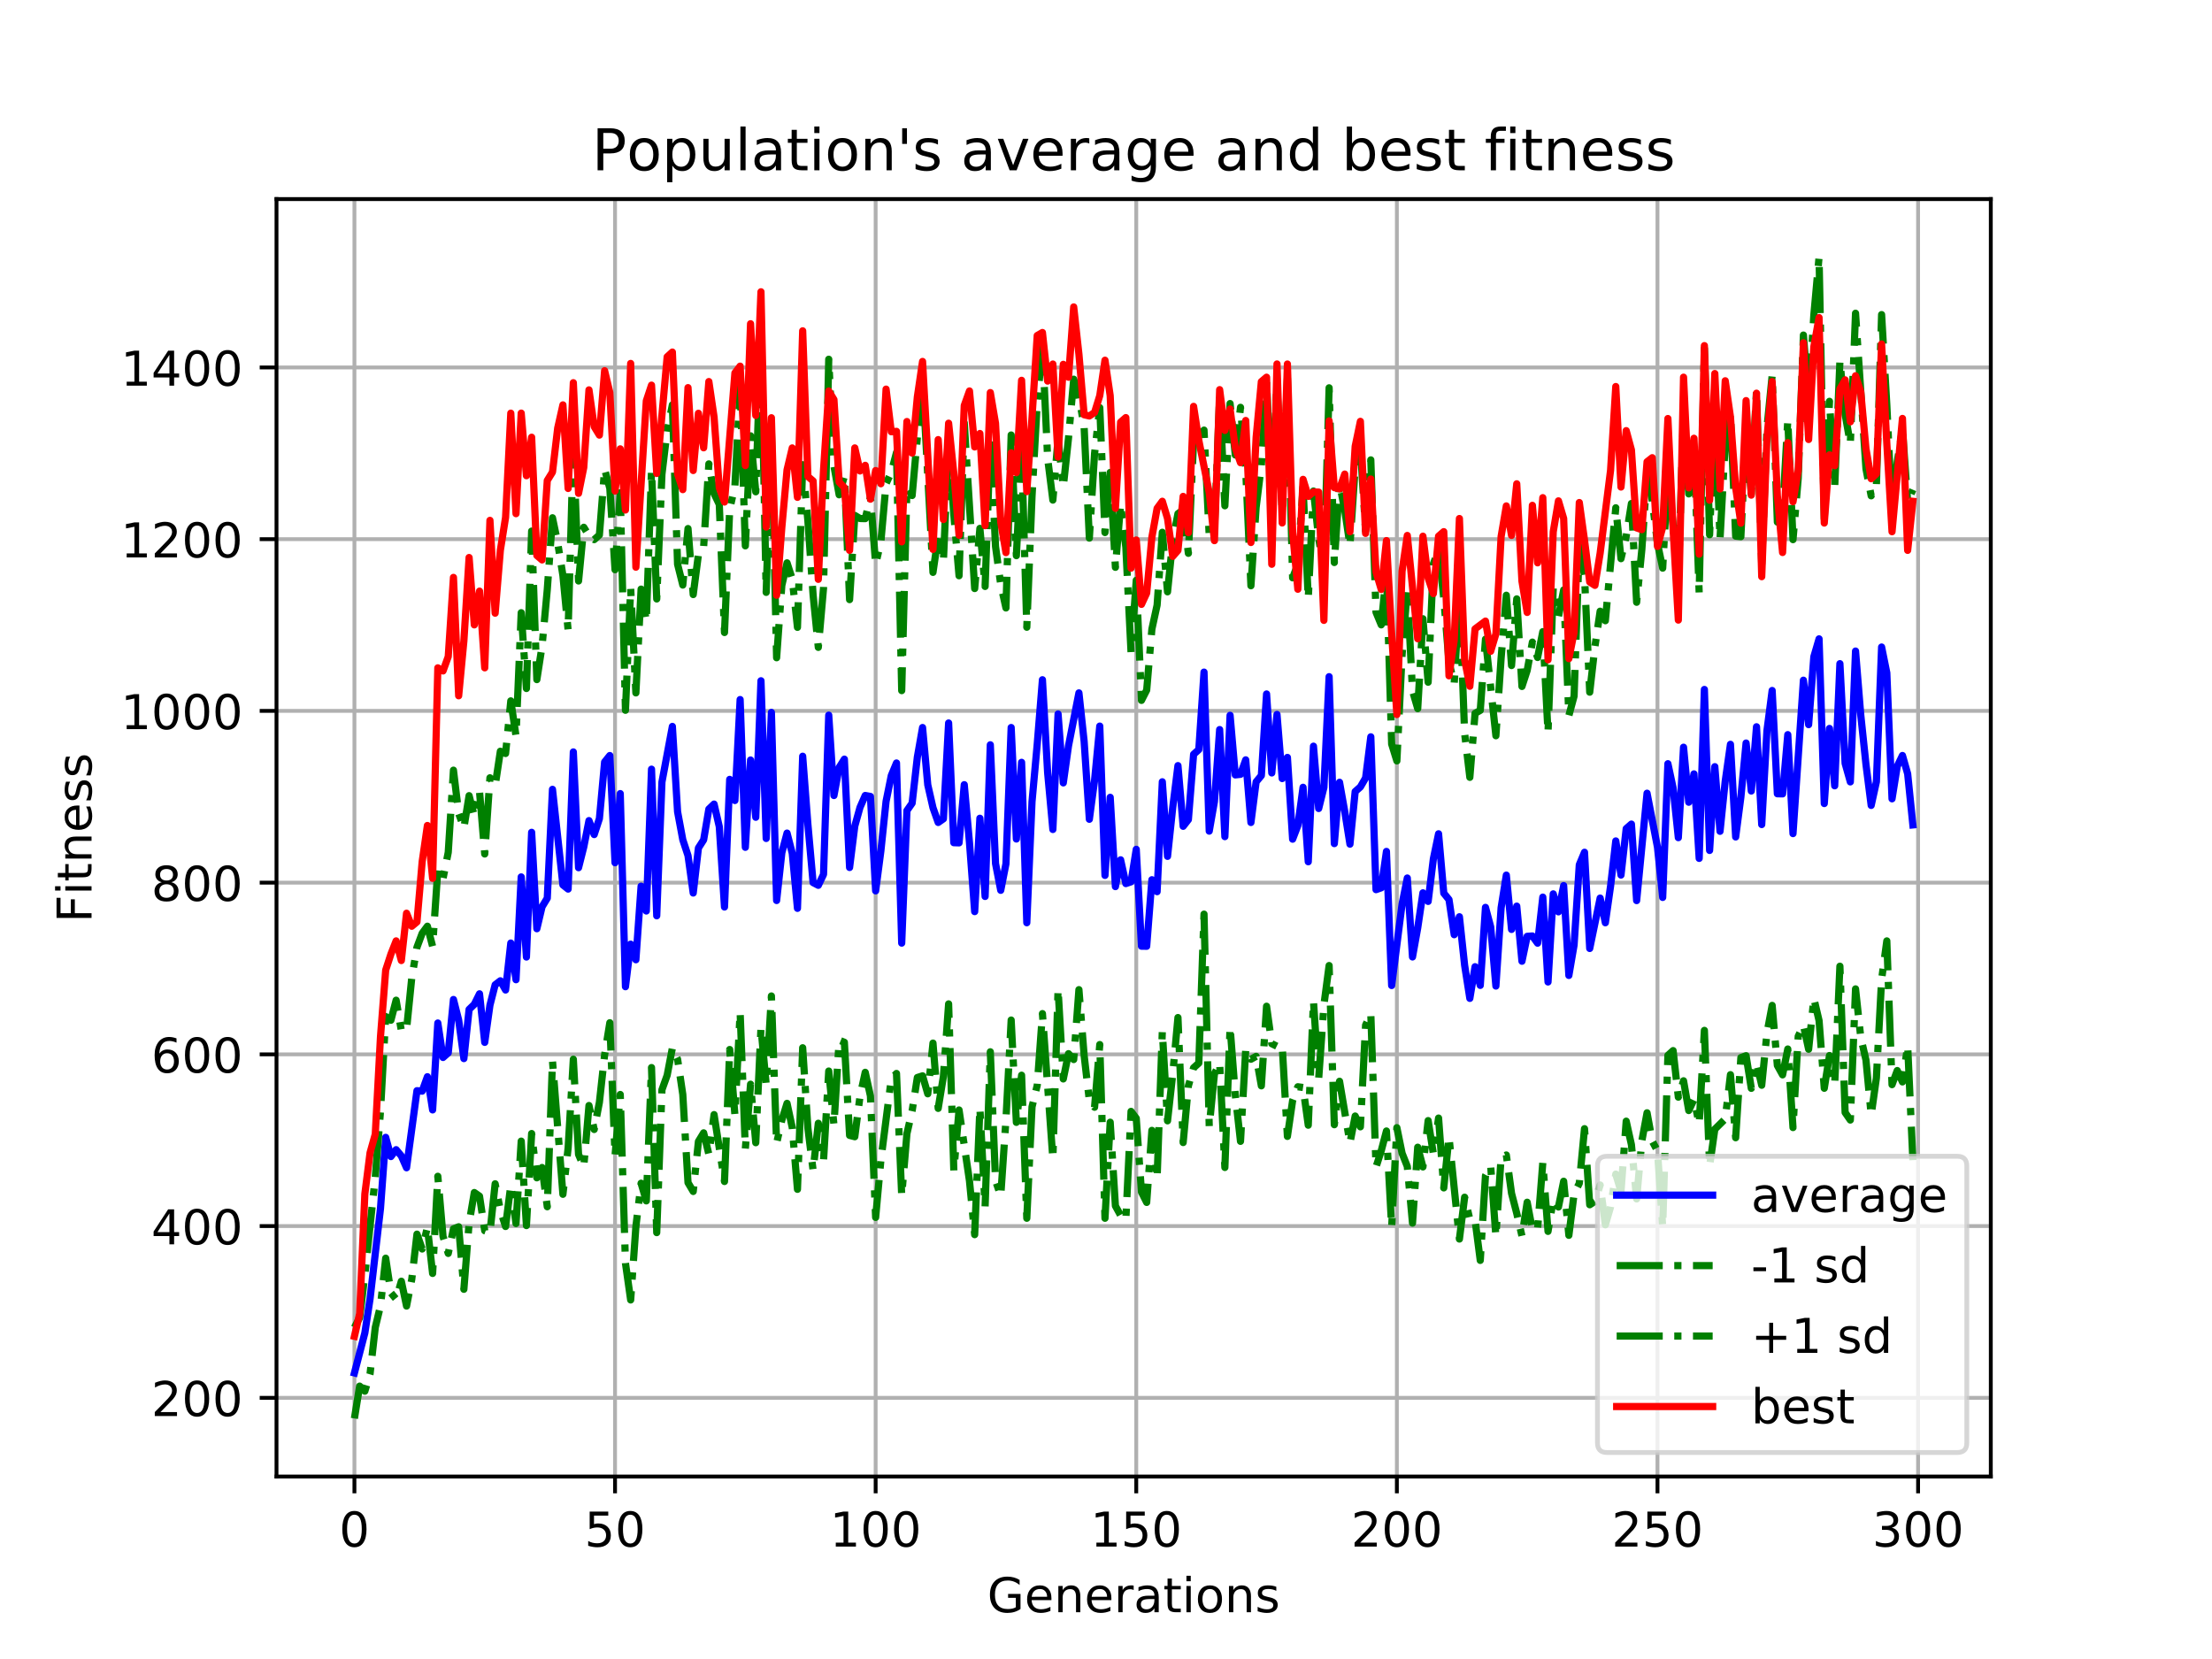 <?xml version="1.0" encoding="utf-8" standalone="no"?>
<!DOCTYPE svg PUBLIC "-//W3C//DTD SVG 1.1//EN"
  "http://www.w3.org/Graphics/SVG/1.1/DTD/svg11.dtd">
<!-- Created with matplotlib (https://matplotlib.org/) -->
<svg height="345.6pt" version="1.1" viewBox="0 0 460.8 345.6" width="460.8pt" xmlns="http://www.w3.org/2000/svg" xmlns:xlink="http://www.w3.org/1999/xlink">
 <defs>
  <style type="text/css">
*{stroke-linecap:butt;stroke-linejoin:round;}
  </style>
 </defs>
 <g id="figure_1">
  <g id="patch_1">
   <path d="M 0 345.6 
L 460.8 345.6 
L 460.8 0 
L 0 0 
z
" style="fill:#ffffff;"/>
  </g>
  <g id="axes_1">
   <g id="patch_2">
    <path d="M 57.6 307.584 
L 414.72 307.584 
L 414.72 41.472 
L 57.6 41.472 
z
" style="fill:#ffffff;"/>
   </g>
   <g id="matplotlib.axis_1">
    <g id="xtick_1">
     <g id="line2d_1">
      <path clip-path="url(#p19f4a4f594)" d="M 73.833 307.584 
L 73.833 41.472 
" style="fill:none;stroke:#b0b0b0;stroke-linecap:square;stroke-width:0.8;"/>
     </g>
     <g id="line2d_2">
      <defs>
       <path d="M 0 0 
L 0 3.5 
" id="m0888b2985a" style="stroke:#000000;stroke-width:0.8;"/>
      </defs>
      <g>
       <use style="stroke:#000000;stroke-width:0.8;" x="73.833" xlink:href="#m0888b2985a" y="307.584"/>
      </g>
     </g>
     <g id="text_1">
      <!-- 0 -->
      <defs>
       <path d="M 31.781 66.406 
Q 24.172 66.406 20.328 58.906 
Q 16.5 51.422 16.5 36.375 
Q 16.5 21.391 20.328 13.891 
Q 24.172 6.391 31.781 6.391 
Q 39.453 6.391 43.281 13.891 
Q 47.125 21.391 47.125 36.375 
Q 47.125 51.422 43.281 58.906 
Q 39.453 66.406 31.781 66.406 
z
M 31.781 74.219 
Q 44.047 74.219 50.516 64.516 
Q 56.984 54.828 56.984 36.375 
Q 56.984 17.969 50.516 8.266 
Q 44.047 -1.422 31.781 -1.422 
Q 19.531 -1.422 13.062 8.266 
Q 6.594 17.969 6.594 36.375 
Q 6.594 54.828 13.062 64.516 
Q 19.531 74.219 31.781 74.219 
z
" id="DejaVuSans-48"/>
      </defs>
      <g transform="translate(70.651 322.182)scale(0.1 -0.1)">
       <use xlink:href="#DejaVuSans-48"/>
      </g>
     </g>
    </g>
    <g id="xtick_2">
     <g id="line2d_3">
      <path clip-path="url(#p19f4a4f594)" d="M 128.123 307.584 
L 128.123 41.472 
" style="fill:none;stroke:#b0b0b0;stroke-linecap:square;stroke-width:0.8;"/>
     </g>
     <g id="line2d_4">
      <g>
       <use style="stroke:#000000;stroke-width:0.8;" x="128.123" xlink:href="#m0888b2985a" y="307.584"/>
      </g>
     </g>
     <g id="text_2">
      <!-- 50 -->
      <defs>
       <path d="M 10.797 72.906 
L 49.516 72.906 
L 49.516 64.594 
L 19.828 64.594 
L 19.828 46.734 
Q 21.969 47.469 24.109 47.828 
Q 26.266 48.188 28.422 48.188 
Q 40.625 48.188 47.75 41.5 
Q 54.891 34.812 54.891 23.391 
Q 54.891 11.625 47.562 5.094 
Q 40.234 -1.422 26.906 -1.422 
Q 22.312 -1.422 17.547 -0.641 
Q 12.797 0.141 7.719 1.703 
L 7.719 11.625 
Q 12.109 9.234 16.797 8.062 
Q 21.484 6.891 26.703 6.891 
Q 35.156 6.891 40.078 11.328 
Q 45.016 15.766 45.016 23.391 
Q 45.016 31 40.078 35.438 
Q 35.156 39.891 26.703 39.891 
Q 22.75 39.891 18.812 39.016 
Q 14.891 38.141 10.797 36.281 
z
" id="DejaVuSans-53"/>
      </defs>
      <g transform="translate(121.76 322.182)scale(0.1 -0.1)">
       <use xlink:href="#DejaVuSans-53"/>
       <use x="63.623" xlink:href="#DejaVuSans-48"/>
      </g>
     </g>
    </g>
    <g id="xtick_3">
     <g id="line2d_5">
      <path clip-path="url(#p19f4a4f594)" d="M 182.413 307.584 
L 182.413 41.472 
" style="fill:none;stroke:#b0b0b0;stroke-linecap:square;stroke-width:0.8;"/>
     </g>
     <g id="line2d_6">
      <g>
       <use style="stroke:#000000;stroke-width:0.8;" x="182.413" xlink:href="#m0888b2985a" y="307.584"/>
      </g>
     </g>
     <g id="text_3">
      <!-- 100 -->
      <defs>
       <path d="M 12.406 8.297 
L 28.516 8.297 
L 28.516 63.922 
L 10.984 60.406 
L 10.984 69.391 
L 28.422 72.906 
L 38.281 72.906 
L 38.281 8.297 
L 54.391 8.297 
L 54.391 0 
L 12.406 0 
z
" id="DejaVuSans-49"/>
      </defs>
      <g transform="translate(172.869 322.182)scale(0.1 -0.1)">
       <use xlink:href="#DejaVuSans-49"/>
       <use x="63.623" xlink:href="#DejaVuSans-48"/>
       <use x="127.246" xlink:href="#DejaVuSans-48"/>
      </g>
     </g>
    </g>
    <g id="xtick_4">
     <g id="line2d_7">
      <path clip-path="url(#p19f4a4f594)" d="M 236.703 307.584 
L 236.703 41.472 
" style="fill:none;stroke:#b0b0b0;stroke-linecap:square;stroke-width:0.8;"/>
     </g>
     <g id="line2d_8">
      <g>
       <use style="stroke:#000000;stroke-width:0.8;" x="236.703" xlink:href="#m0888b2985a" y="307.584"/>
      </g>
     </g>
     <g id="text_4">
      <!-- 150 -->
      <g transform="translate(227.159 322.182)scale(0.1 -0.1)">
       <use xlink:href="#DejaVuSans-49"/>
       <use x="63.623" xlink:href="#DejaVuSans-53"/>
       <use x="127.246" xlink:href="#DejaVuSans-48"/>
      </g>
     </g>
    </g>
    <g id="xtick_5">
     <g id="line2d_9">
      <path clip-path="url(#p19f4a4f594)" d="M 290.993 307.584 
L 290.993 41.472 
" style="fill:none;stroke:#b0b0b0;stroke-linecap:square;stroke-width:0.8;"/>
     </g>
     <g id="line2d_10">
      <g>
       <use style="stroke:#000000;stroke-width:0.8;" x="290.993" xlink:href="#m0888b2985a" y="307.584"/>
      </g>
     </g>
     <g id="text_5">
      <!-- 200 -->
      <defs>
       <path d="M 19.188 8.297 
L 53.609 8.297 
L 53.609 0 
L 7.328 0 
L 7.328 8.297 
Q 12.938 14.109 22.625 23.891 
Q 32.328 33.688 34.812 36.531 
Q 39.547 41.844 41.422 45.531 
Q 43.312 49.219 43.312 52.781 
Q 43.312 58.594 39.234 62.25 
Q 35.156 65.922 28.609 65.922 
Q 23.969 65.922 18.812 64.312 
Q 13.672 62.703 7.812 59.422 
L 7.812 69.391 
Q 13.766 71.781 18.938 73 
Q 24.125 74.219 28.422 74.219 
Q 39.75 74.219 46.484 68.547 
Q 53.219 62.891 53.219 53.422 
Q 53.219 48.922 51.531 44.891 
Q 49.859 40.875 45.406 35.406 
Q 44.188 33.984 37.641 27.219 
Q 31.109 20.453 19.188 8.297 
z
" id="DejaVuSans-50"/>
      </defs>
      <g transform="translate(281.449 322.182)scale(0.1 -0.1)">
       <use xlink:href="#DejaVuSans-50"/>
       <use x="63.623" xlink:href="#DejaVuSans-48"/>
       <use x="127.246" xlink:href="#DejaVuSans-48"/>
      </g>
     </g>
    </g>
    <g id="xtick_6">
     <g id="line2d_11">
      <path clip-path="url(#p19f4a4f594)" d="M 345.283 307.584 
L 345.283 41.472 
" style="fill:none;stroke:#b0b0b0;stroke-linecap:square;stroke-width:0.8;"/>
     </g>
     <g id="line2d_12">
      <g>
       <use style="stroke:#000000;stroke-width:0.8;" x="345.283" xlink:href="#m0888b2985a" y="307.584"/>
      </g>
     </g>
     <g id="text_6">
      <!-- 250 -->
      <g transform="translate(335.739 322.182)scale(0.1 -0.1)">
       <use xlink:href="#DejaVuSans-50"/>
       <use x="63.623" xlink:href="#DejaVuSans-53"/>
       <use x="127.246" xlink:href="#DejaVuSans-48"/>
      </g>
     </g>
    </g>
    <g id="xtick_7">
     <g id="line2d_13">
      <path clip-path="url(#p19f4a4f594)" d="M 399.573 307.584 
L 399.573 41.472 
" style="fill:none;stroke:#b0b0b0;stroke-linecap:square;stroke-width:0.8;"/>
     </g>
     <g id="line2d_14">
      <g>
       <use style="stroke:#000000;stroke-width:0.8;" x="399.573" xlink:href="#m0888b2985a" y="307.584"/>
      </g>
     </g>
     <g id="text_7">
      <!-- 300 -->
      <defs>
       <path d="M 40.578 39.312 
Q 47.656 37.797 51.625 33 
Q 55.609 28.219 55.609 21.188 
Q 55.609 10.406 48.188 4.484 
Q 40.766 -1.422 27.094 -1.422 
Q 22.516 -1.422 17.656 -0.516 
Q 12.797 0.391 7.625 2.203 
L 7.625 11.719 
Q 11.719 9.328 16.594 8.109 
Q 21.484 6.891 26.812 6.891 
Q 36.078 6.891 40.938 10.547 
Q 45.797 14.203 45.797 21.188 
Q 45.797 27.641 41.281 31.266 
Q 36.766 34.906 28.719 34.906 
L 20.219 34.906 
L 20.219 43.016 
L 29.109 43.016 
Q 36.375 43.016 40.234 45.922 
Q 44.094 48.828 44.094 54.297 
Q 44.094 59.906 40.109 62.906 
Q 36.141 65.922 28.719 65.922 
Q 24.656 65.922 20.016 65.031 
Q 15.375 64.156 9.812 62.312 
L 9.812 71.094 
Q 15.438 72.656 20.344 73.438 
Q 25.25 74.219 29.594 74.219 
Q 40.828 74.219 47.359 69.109 
Q 53.906 64.016 53.906 55.328 
Q 53.906 49.266 50.438 45.094 
Q 46.969 40.922 40.578 39.312 
z
" id="DejaVuSans-51"/>
      </defs>
      <g transform="translate(390.029 322.182)scale(0.1 -0.1)">
       <use xlink:href="#DejaVuSans-51"/>
       <use x="63.623" xlink:href="#DejaVuSans-48"/>
       <use x="127.246" xlink:href="#DejaVuSans-48"/>
      </g>
     </g>
    </g>
    <g id="text_8">
     <!-- Generations -->
     <defs>
      <path d="M 59.516 10.406 
L 59.516 29.984 
L 43.406 29.984 
L 43.406 38.094 
L 69.281 38.094 
L 69.281 6.781 
Q 63.578 2.734 56.688 0.656 
Q 49.812 -1.422 42 -1.422 
Q 24.906 -1.422 15.25 8.562 
Q 5.609 18.562 5.609 36.375 
Q 5.609 54.25 15.25 64.234 
Q 24.906 74.219 42 74.219 
Q 49.125 74.219 55.547 72.453 
Q 61.969 70.703 67.391 67.281 
L 67.391 56.781 
Q 61.922 61.422 55.766 63.766 
Q 49.609 66.109 42.828 66.109 
Q 29.438 66.109 22.719 58.641 
Q 16.016 51.172 16.016 36.375 
Q 16.016 21.625 22.719 14.156 
Q 29.438 6.688 42.828 6.688 
Q 48.047 6.688 52.141 7.594 
Q 56.25 8.5 59.516 10.406 
z
" id="DejaVuSans-71"/>
      <path d="M 56.203 29.594 
L 56.203 25.203 
L 14.891 25.203 
Q 15.484 15.922 20.484 11.062 
Q 25.484 6.203 34.422 6.203 
Q 39.594 6.203 44.453 7.469 
Q 49.312 8.734 54.109 11.281 
L 54.109 2.781 
Q 49.266 0.734 44.188 -0.344 
Q 39.109 -1.422 33.891 -1.422 
Q 20.797 -1.422 13.156 6.188 
Q 5.516 13.812 5.516 26.812 
Q 5.516 40.234 12.766 48.109 
Q 20.016 56 32.328 56 
Q 43.359 56 49.781 48.891 
Q 56.203 41.797 56.203 29.594 
z
M 47.219 32.234 
Q 47.125 39.594 43.094 43.984 
Q 39.062 48.391 32.422 48.391 
Q 24.906 48.391 20.391 44.141 
Q 15.875 39.891 15.188 32.172 
z
" id="DejaVuSans-101"/>
      <path d="M 54.891 33.016 
L 54.891 0 
L 45.906 0 
L 45.906 32.719 
Q 45.906 40.484 42.875 44.328 
Q 39.844 48.188 33.797 48.188 
Q 26.516 48.188 22.312 43.547 
Q 18.109 38.922 18.109 30.906 
L 18.109 0 
L 9.078 0 
L 9.078 54.688 
L 18.109 54.688 
L 18.109 46.188 
Q 21.344 51.125 25.703 53.562 
Q 30.078 56 35.797 56 
Q 45.219 56 50.047 50.172 
Q 54.891 44.344 54.891 33.016 
z
" id="DejaVuSans-110"/>
      <path d="M 41.109 46.297 
Q 39.594 47.172 37.812 47.578 
Q 36.031 48 33.891 48 
Q 26.266 48 22.188 43.047 
Q 18.109 38.094 18.109 28.812 
L 18.109 0 
L 9.078 0 
L 9.078 54.688 
L 18.109 54.688 
L 18.109 46.188 
Q 20.953 51.172 25.484 53.578 
Q 30.031 56 36.531 56 
Q 37.453 56 38.578 55.875 
Q 39.703 55.766 41.062 55.516 
z
" id="DejaVuSans-114"/>
      <path d="M 34.281 27.484 
Q 23.391 27.484 19.188 25 
Q 14.984 22.516 14.984 16.5 
Q 14.984 11.719 18.141 8.906 
Q 21.297 6.109 26.703 6.109 
Q 34.188 6.109 38.703 11.406 
Q 43.219 16.703 43.219 25.484 
L 43.219 27.484 
z
M 52.203 31.203 
L 52.203 0 
L 43.219 0 
L 43.219 8.297 
Q 40.141 3.328 35.547 0.953 
Q 30.953 -1.422 24.312 -1.422 
Q 15.922 -1.422 10.953 3.297 
Q 6 8.016 6 15.922 
Q 6 25.141 12.172 29.828 
Q 18.359 34.516 30.609 34.516 
L 43.219 34.516 
L 43.219 35.406 
Q 43.219 41.609 39.141 45 
Q 35.062 48.391 27.688 48.391 
Q 23 48.391 18.547 47.266 
Q 14.109 46.141 10.016 43.891 
L 10.016 52.203 
Q 14.938 54.109 19.578 55.047 
Q 24.219 56 28.609 56 
Q 40.484 56 46.344 49.844 
Q 52.203 43.703 52.203 31.203 
z
" id="DejaVuSans-97"/>
      <path d="M 18.312 70.219 
L 18.312 54.688 
L 36.812 54.688 
L 36.812 47.703 
L 18.312 47.703 
L 18.312 18.016 
Q 18.312 11.328 20.141 9.422 
Q 21.969 7.516 27.594 7.516 
L 36.812 7.516 
L 36.812 0 
L 27.594 0 
Q 17.188 0 13.234 3.875 
Q 9.281 7.766 9.281 18.016 
L 9.281 47.703 
L 2.688 47.703 
L 2.688 54.688 
L 9.281 54.688 
L 9.281 70.219 
z
" id="DejaVuSans-116"/>
      <path d="M 9.422 54.688 
L 18.406 54.688 
L 18.406 0 
L 9.422 0 
z
M 9.422 75.984 
L 18.406 75.984 
L 18.406 64.594 
L 9.422 64.594 
z
" id="DejaVuSans-105"/>
      <path d="M 30.609 48.391 
Q 23.391 48.391 19.188 42.75 
Q 14.984 37.109 14.984 27.297 
Q 14.984 17.484 19.156 11.844 
Q 23.344 6.203 30.609 6.203 
Q 37.797 6.203 41.984 11.859 
Q 46.188 17.531 46.188 27.297 
Q 46.188 37.016 41.984 42.703 
Q 37.797 48.391 30.609 48.391 
z
M 30.609 56 
Q 42.328 56 49.016 48.375 
Q 55.719 40.766 55.719 27.297 
Q 55.719 13.875 49.016 6.219 
Q 42.328 -1.422 30.609 -1.422 
Q 18.844 -1.422 12.172 6.219 
Q 5.516 13.875 5.516 27.297 
Q 5.516 40.766 12.172 48.375 
Q 18.844 56 30.609 56 
z
" id="DejaVuSans-111"/>
      <path d="M 44.281 53.078 
L 44.281 44.578 
Q 40.484 46.531 36.375 47.5 
Q 32.281 48.484 27.875 48.484 
Q 21.188 48.484 17.844 46.438 
Q 14.5 44.391 14.5 40.281 
Q 14.5 37.156 16.891 35.375 
Q 19.281 33.594 26.516 31.984 
L 29.594 31.297 
Q 39.156 29.25 43.188 25.516 
Q 47.219 21.781 47.219 15.094 
Q 47.219 7.469 41.188 3.016 
Q 35.156 -1.422 24.609 -1.422 
Q 20.219 -1.422 15.453 -0.562 
Q 10.688 0.297 5.422 2 
L 5.422 11.281 
Q 10.406 8.688 15.234 7.391 
Q 20.062 6.109 24.812 6.109 
Q 31.156 6.109 34.562 8.281 
Q 37.984 10.453 37.984 14.406 
Q 37.984 18.062 35.516 20.016 
Q 33.062 21.969 24.703 23.781 
L 21.578 24.516 
Q 13.234 26.266 9.516 29.906 
Q 5.812 33.547 5.812 39.891 
Q 5.812 47.609 11.281 51.797 
Q 16.75 56 26.812 56 
Q 31.781 56 36.172 55.266 
Q 40.578 54.547 44.281 53.078 
z
" id="DejaVuSans-115"/>
     </defs>
     <g transform="translate(205.662 335.861)scale(0.1 -0.1)">
      <use xlink:href="#DejaVuSans-71"/>
      <use x="77.49" xlink:href="#DejaVuSans-101"/>
      <use x="139.014" xlink:href="#DejaVuSans-110"/>
      <use x="202.393" xlink:href="#DejaVuSans-101"/>
      <use x="263.916" xlink:href="#DejaVuSans-114"/>
      <use x="305.029" xlink:href="#DejaVuSans-97"/>
      <use x="366.309" xlink:href="#DejaVuSans-116"/>
      <use x="405.518" xlink:href="#DejaVuSans-105"/>
      <use x="433.301" xlink:href="#DejaVuSans-111"/>
      <use x="494.482" xlink:href="#DejaVuSans-110"/>
      <use x="557.861" xlink:href="#DejaVuSans-115"/>
     </g>
    </g>
   </g>
   <g id="matplotlib.axis_2">
    <g id="ytick_1">
     <g id="line2d_15">
      <path clip-path="url(#p19f4a4f594)" d="M 57.6 291.191 
L 414.72 291.191 
" style="fill:none;stroke:#b0b0b0;stroke-linecap:square;stroke-width:0.8;"/>
     </g>
     <g id="line2d_16">
      <defs>
       <path d="M 0 0 
L -3.5 0 
" id="m704c8aacf9" style="stroke:#000000;stroke-width:0.8;"/>
      </defs>
      <g>
       <use style="stroke:#000000;stroke-width:0.8;" x="57.6" xlink:href="#m704c8aacf9" y="291.191"/>
      </g>
     </g>
     <g id="text_9">
      <!-- 200 -->
      <g transform="translate(31.512 294.99)scale(0.1 -0.1)">
       <use xlink:href="#DejaVuSans-50"/>
       <use x="63.623" xlink:href="#DejaVuSans-48"/>
       <use x="127.246" xlink:href="#DejaVuSans-48"/>
      </g>
     </g>
    </g>
    <g id="ytick_2">
     <g id="line2d_17">
      <path clip-path="url(#p19f4a4f594)" d="M 57.6 255.416 
L 414.72 255.416 
" style="fill:none;stroke:#b0b0b0;stroke-linecap:square;stroke-width:0.8;"/>
     </g>
     <g id="line2d_18">
      <g>
       <use style="stroke:#000000;stroke-width:0.8;" x="57.6" xlink:href="#m704c8aacf9" y="255.416"/>
      </g>
     </g>
     <g id="text_10">
      <!-- 400 -->
      <defs>
       <path d="M 37.797 64.312 
L 12.891 25.391 
L 37.797 25.391 
z
M 35.203 72.906 
L 47.609 72.906 
L 47.609 25.391 
L 58.016 25.391 
L 58.016 17.188 
L 47.609 17.188 
L 47.609 0 
L 37.797 0 
L 37.797 17.188 
L 4.891 17.188 
L 4.891 26.703 
z
" id="DejaVuSans-52"/>
      </defs>
      <g transform="translate(31.512 259.216)scale(0.1 -0.1)">
       <use xlink:href="#DejaVuSans-52"/>
       <use x="63.623" xlink:href="#DejaVuSans-48"/>
       <use x="127.246" xlink:href="#DejaVuSans-48"/>
      </g>
     </g>
    </g>
    <g id="ytick_3">
     <g id="line2d_19">
      <path clip-path="url(#p19f4a4f594)" d="M 57.6 219.642 
L 414.72 219.642 
" style="fill:none;stroke:#b0b0b0;stroke-linecap:square;stroke-width:0.8;"/>
     </g>
     <g id="line2d_20">
      <g>
       <use style="stroke:#000000;stroke-width:0.8;" x="57.6" xlink:href="#m704c8aacf9" y="219.642"/>
      </g>
     </g>
     <g id="text_11">
      <!-- 600 -->
      <defs>
       <path d="M 33.016 40.375 
Q 26.375 40.375 22.484 35.828 
Q 18.609 31.297 18.609 23.391 
Q 18.609 15.531 22.484 10.953 
Q 26.375 6.391 33.016 6.391 
Q 39.656 6.391 43.531 10.953 
Q 47.406 15.531 47.406 23.391 
Q 47.406 31.297 43.531 35.828 
Q 39.656 40.375 33.016 40.375 
z
M 52.594 71.297 
L 52.594 62.312 
Q 48.875 64.062 45.094 64.984 
Q 41.312 65.922 37.594 65.922 
Q 27.828 65.922 22.672 59.328 
Q 17.531 52.734 16.797 39.406 
Q 19.672 43.656 24.016 45.922 
Q 28.375 48.188 33.594 48.188 
Q 44.578 48.188 50.953 41.516 
Q 57.328 34.859 57.328 23.391 
Q 57.328 12.156 50.688 5.359 
Q 44.047 -1.422 33.016 -1.422 
Q 20.359 -1.422 13.672 8.266 
Q 6.984 17.969 6.984 36.375 
Q 6.984 53.656 15.188 63.938 
Q 23.391 74.219 37.203 74.219 
Q 40.922 74.219 44.703 73.484 
Q 48.484 72.75 52.594 71.297 
z
" id="DejaVuSans-54"/>
      </defs>
      <g transform="translate(31.512 223.441)scale(0.1 -0.1)">
       <use xlink:href="#DejaVuSans-54"/>
       <use x="63.623" xlink:href="#DejaVuSans-48"/>
       <use x="127.246" xlink:href="#DejaVuSans-48"/>
      </g>
     </g>
    </g>
    <g id="ytick_4">
     <g id="line2d_21">
      <path clip-path="url(#p19f4a4f594)" d="M 57.6 183.868 
L 414.72 183.868 
" style="fill:none;stroke:#b0b0b0;stroke-linecap:square;stroke-width:0.8;"/>
     </g>
     <g id="line2d_22">
      <g>
       <use style="stroke:#000000;stroke-width:0.8;" x="57.6" xlink:href="#m704c8aacf9" y="183.868"/>
      </g>
     </g>
     <g id="text_12">
      <!-- 800 -->
      <defs>
       <path d="M 31.781 34.625 
Q 24.75 34.625 20.719 30.859 
Q 16.703 27.094 16.703 20.516 
Q 16.703 13.922 20.719 10.156 
Q 24.75 6.391 31.781 6.391 
Q 38.812 6.391 42.859 10.172 
Q 46.922 13.969 46.922 20.516 
Q 46.922 27.094 42.891 30.859 
Q 38.875 34.625 31.781 34.625 
z
M 21.922 38.812 
Q 15.578 40.375 12.031 44.719 
Q 8.5 49.078 8.5 55.328 
Q 8.5 64.062 14.719 69.141 
Q 20.953 74.219 31.781 74.219 
Q 42.672 74.219 48.875 69.141 
Q 55.078 64.062 55.078 55.328 
Q 55.078 49.078 51.531 44.719 
Q 48 40.375 41.703 38.812 
Q 48.828 37.156 52.797 32.312 
Q 56.781 27.484 56.781 20.516 
Q 56.781 9.906 50.312 4.234 
Q 43.844 -1.422 31.781 -1.422 
Q 19.734 -1.422 13.25 4.234 
Q 6.781 9.906 6.781 20.516 
Q 6.781 27.484 10.781 32.312 
Q 14.797 37.156 21.922 38.812 
z
M 18.312 54.391 
Q 18.312 48.734 21.844 45.562 
Q 25.391 42.391 31.781 42.391 
Q 38.141 42.391 41.719 45.562 
Q 45.312 48.734 45.312 54.391 
Q 45.312 60.062 41.719 63.234 
Q 38.141 66.406 31.781 66.406 
Q 25.391 66.406 21.844 63.234 
Q 18.312 60.062 18.312 54.391 
z
" id="DejaVuSans-56"/>
      </defs>
      <g transform="translate(31.512 187.667)scale(0.1 -0.1)">
       <use xlink:href="#DejaVuSans-56"/>
       <use x="63.623" xlink:href="#DejaVuSans-48"/>
       <use x="127.246" xlink:href="#DejaVuSans-48"/>
      </g>
     </g>
    </g>
    <g id="ytick_5">
     <g id="line2d_23">
      <path clip-path="url(#p19f4a4f594)" d="M 57.6 148.093 
L 414.72 148.093 
" style="fill:none;stroke:#b0b0b0;stroke-linecap:square;stroke-width:0.8;"/>
     </g>
     <g id="line2d_24">
      <g>
       <use style="stroke:#000000;stroke-width:0.8;" x="57.6" xlink:href="#m704c8aacf9" y="148.093"/>
      </g>
     </g>
     <g id="text_13">
      <!-- 1000 -->
      <g transform="translate(25.15 151.893)scale(0.1 -0.1)">
       <use xlink:href="#DejaVuSans-49"/>
       <use x="63.623" xlink:href="#DejaVuSans-48"/>
       <use x="127.246" xlink:href="#DejaVuSans-48"/>
       <use x="190.869" xlink:href="#DejaVuSans-48"/>
      </g>
     </g>
    </g>
    <g id="ytick_6">
     <g id="line2d_25">
      <path clip-path="url(#p19f4a4f594)" d="M 57.6 112.319 
L 414.72 112.319 
" style="fill:none;stroke:#b0b0b0;stroke-linecap:square;stroke-width:0.8;"/>
     </g>
     <g id="line2d_26">
      <g>
       <use style="stroke:#000000;stroke-width:0.8;" x="57.6" xlink:href="#m704c8aacf9" y="112.319"/>
      </g>
     </g>
     <g id="text_14">
      <!-- 1200 -->
      <g transform="translate(25.15 116.118)scale(0.1 -0.1)">
       <use xlink:href="#DejaVuSans-49"/>
       <use x="63.623" xlink:href="#DejaVuSans-50"/>
       <use x="127.246" xlink:href="#DejaVuSans-48"/>
       <use x="190.869" xlink:href="#DejaVuSans-48"/>
      </g>
     </g>
    </g>
    <g id="ytick_7">
     <g id="line2d_27">
      <path clip-path="url(#p19f4a4f594)" d="M 57.6 76.544 
L 414.72 76.544 
" style="fill:none;stroke:#b0b0b0;stroke-linecap:square;stroke-width:0.8;"/>
     </g>
     <g id="line2d_28">
      <g>
       <use style="stroke:#000000;stroke-width:0.8;" x="57.6" xlink:href="#m704c8aacf9" y="76.544"/>
      </g>
     </g>
     <g id="text_15">
      <!-- 1400 -->
      <g transform="translate(25.15 80.344)scale(0.1 -0.1)">
       <use xlink:href="#DejaVuSans-49"/>
       <use x="63.623" xlink:href="#DejaVuSans-52"/>
       <use x="127.246" xlink:href="#DejaVuSans-48"/>
       <use x="190.869" xlink:href="#DejaVuSans-48"/>
      </g>
     </g>
    </g>
    <g id="text_16">
     <!-- Fitness -->
     <defs>
      <path d="M 9.812 72.906 
L 51.703 72.906 
L 51.703 64.594 
L 19.672 64.594 
L 19.672 43.109 
L 48.578 43.109 
L 48.578 34.812 
L 19.672 34.812 
L 19.672 0 
L 9.812 0 
z
" id="DejaVuSans-70"/>
     </defs>
     <g transform="translate(19.07 192.202)rotate(-90)scale(0.1 -0.1)">
      <use xlink:href="#DejaVuSans-70"/>
      <use x="57.41" xlink:href="#DejaVuSans-105"/>
      <use x="85.193" xlink:href="#DejaVuSans-116"/>
      <use x="124.402" xlink:href="#DejaVuSans-110"/>
      <use x="187.781" xlink:href="#DejaVuSans-101"/>
      <use x="249.305" xlink:href="#DejaVuSans-115"/>
      <use x="301.404" xlink:href="#DejaVuSans-115"/>
     </g>
    </g>
   </g>
   <g id="line2d_29">
    <path clip-path="url(#p19f4a4f594)" d="M 73.833 286.014 
L 76.004 277.68 
L 77.09 270.56 
L 79.262 251.771 
L 80.348 236.932 
L 81.433 240.929 
L 82.519 239.498 
L 83.605 240.799 
L 84.691 243.268 
L 86.862 227.211 
L 87.948 227.303 
L 89.034 224.3 
L 90.12 231.215 
L 91.206 213.113 
L 92.291 220.291 
L 93.377 219.332 
L 94.463 208.215 
L 95.549 212.503 
L 96.635 220.523 
L 97.72 210.281 
L 98.806 209.222 
L 99.892 207.03 
L 100.978 217.142 
L 102.064 209.399 
L 103.149 205.151 
L 104.235 204.317 
L 105.321 206.234 
L 106.407 196.452 
L 107.493 204.092 
L 108.578 182.677 
L 109.664 199.367 
L 110.75 173.387 
L 111.836 193.469 
L 112.922 188.898 
L 114.007 187.107 
L 115.093 164.436 
L 117.265 184.341 
L 118.351 185.212 
L 119.436 156.642 
L 120.522 180.757 
L 121.608 176.45 
L 122.694 170.948 
L 123.78 173.853 
L 124.865 170.538 
L 125.951 158.746 
L 127.037 157.392 
L 128.123 179.724 
L 129.209 165.322 
L 130.294 205.55 
L 131.38 196.685 
L 132.466 199.933 
L 133.552 184.606 
L 134.638 189.779 
L 135.723 160.235 
L 136.809 190.776 
L 137.895 162.908 
L 140.067 151.328 
L 141.152 169.096 
L 142.238 174.938 
L 143.324 178.237 
L 144.41 186.03 
L 145.496 176.651 
L 146.581 174.958 
L 147.667 168.547 
L 148.753 167.506 
L 149.839 172.199 
L 150.925 188.945 
L 152.01 162.36 
L 153.096 166.76 
L 154.182 145.73 
L 155.268 176.509 
L 156.354 158.325 
L 157.439 170.249 
L 158.525 141.816 
L 159.611 174.665 
L 160.697 148.404 
L 161.783 187.59 
L 162.868 177.649 
L 163.954 173.55 
L 165.04 177.755 
L 166.126 189.222 
L 167.212 157.536 
L 168.297 171.729 
L 169.383 183.86 
L 170.469 184.427 
L 171.555 182.159 
L 172.641 148.978 
L 173.726 165.721 
L 174.812 159.881 
L 175.898 158.148 
L 176.984 180.715 
L 178.07 172.083 
L 179.155 168.196 
L 180.241 165.713 
L 181.327 165.913 
L 182.413 185.583 
L 183.499 177.28 
L 184.584 166.932 
L 185.67 161.565 
L 186.756 158.946 
L 187.842 196.467 
L 188.928 168.865 
L 190.013 167.315 
L 191.099 157.728 
L 192.185 151.557 
L 193.271 163.496 
L 194.357 168.266 
L 195.442 171.334 
L 196.528 170.575 
L 197.614 150.61 
L 198.7 175.549 
L 199.786 175.583 
L 200.871 163.466 
L 201.957 175.501 
L 203.043 189.902 
L 204.129 170.459 
L 205.215 186.75 
L 206.3 155.156 
L 207.386 179.883 
L 208.472 185.467 
L 209.558 179.943 
L 210.644 151.555 
L 211.729 174.781 
L 212.815 158.808 
L 213.901 192.224 
L 214.987 167.003 
L 216.073 155.007 
L 217.158 141.604 
L 218.244 161.004 
L 219.33 172.794 
L 220.416 148.733 
L 221.502 163.088 
L 222.587 155.387 
L 224.759 144.341 
L 225.845 154.434 
L 226.931 170.668 
L 228.016 162.574 
L 229.102 151.259 
L 230.188 182.363 
L 231.274 166.097 
L 232.36 184.695 
L 233.445 179.115 
L 234.531 184.066 
L 235.617 183.698 
L 236.703 176.928 
L 237.789 197.108 
L 238.875 197.122 
L 239.96 183.264 
L 241.046 185.75 
L 242.132 162.862 
L 243.218 178.389 
L 244.304 168.184 
L 245.389 159.491 
L 246.475 172.132 
L 247.561 170.738 
L 248.647 157.142 
L 249.733 156.161 
L 250.818 140.014 
L 251.904 173.138 
L 252.99 166.962 
L 254.076 151.983 
L 255.162 174.285 
L 256.247 149.009 
L 257.333 161.427 
L 258.419 161.307 
L 259.505 158.293 
L 260.591 171.339 
L 261.676 162.874 
L 262.762 161.562 
L 263.848 144.567 
L 264.934 161.018 
L 266.02 148.832 
L 267.105 162.187 
L 268.191 157.784 
L 269.277 174.816 
L 270.363 171.987 
L 271.449 164.01 
L 272.534 179.519 
L 273.62 155.444 
L 274.706 168.427 
L 275.792 164.048 
L 276.878 140.966 
L 277.963 175.74 
L 279.049 162.964 
L 280.135 169.042 
L 281.221 175.851 
L 282.307 164.893 
L 283.392 163.938 
L 284.478 162.063 
L 285.564 153.493 
L 286.65 185.329 
L 287.736 184.947 
L 288.821 177.368 
L 289.907 205.303 
L 292.079 188.315 
L 293.165 182.908 
L 294.25 199.348 
L 295.336 193.304 
L 296.422 185.993 
L 297.508 187.78 
L 298.594 178.915 
L 299.679 173.694 
L 300.765 186.063 
L 301.851 187.402 
L 302.937 194.714 
L 304.023 190.977 
L 305.108 201.089 
L 306.194 207.98 
L 307.28 201.383 
L 308.366 205.273 
L 309.452 189.025 
L 310.537 193.087 
L 311.623 205.413 
L 312.709 189.097 
L 313.795 182.303 
L 314.881 193.615 
L 315.966 188.763 
L 317.052 200.242 
L 318.138 195.056 
L 319.224 194.98 
L 320.31 196.48 
L 321.395 186.889 
L 322.481 204.561 
L 323.567 186.21 
L 324.653 189.955 
L 325.739 184.488 
L 326.824 203.203 
L 327.91 196.868 
L 328.996 180.147 
L 330.082 177.543 
L 331.168 197.583 
L 333.339 187.09 
L 334.425 192.227 
L 335.511 184.587 
L 336.597 175.184 
L 337.682 182.29 
L 338.768 172.623 
L 339.854 171.674 
L 340.94 187.61 
L 343.111 165.244 
L 345.283 176.491 
L 346.369 186.95 
L 347.455 159.094 
L 348.54 164.15 
L 349.626 174.499 
L 350.712 155.661 
L 351.798 167.117 
L 352.884 161.218 
L 353.969 178.817 
L 355.055 143.627 
L 356.141 177.159 
L 357.227 159.711 
L 358.313 173.175 
L 359.398 162.696 
L 360.484 155.054 
L 361.57 174.351 
L 362.656 166.058 
L 363.742 154.792 
L 364.827 164.783 
L 365.913 151.4 
L 366.999 171.77 
L 368.085 152.231 
L 369.171 143.845 
L 370.256 165.354 
L 371.342 165.38 
L 372.428 153.04 
L 373.514 173.654 
L 375.685 141.698 
L 376.771 150.958 
L 377.857 136.807 
L 378.943 133.088 
L 380.029 167.393 
L 381.114 151.747 
L 382.2 163.696 
L 383.286 138.253 
L 384.372 159.025 
L 385.458 162.881 
L 386.543 135.629 
L 387.629 148.929 
L 388.715 159.247 
L 389.801 167.782 
L 390.887 162.854 
L 391.972 134.788 
L 393.058 140.171 
L 394.144 166.405 
L 395.23 159.629 
L 396.316 157.385 
L 397.401 161.198 
L 398.487 171.847 
L 398.487 171.847 
" style="fill:none;stroke:#0000ff;stroke-linecap:square;stroke-width:1.5;"/>
   </g>
   <g id="line2d_30">
    <path clip-path="url(#p19f4a4f594)" d="M 73.833 295.488 
L 74.919 288.753 
L 76.004 289.808 
L 77.09 286.19 
L 78.176 276.527 
L 79.262 272.042 
L 80.348 262.104 
L 81.433 269.323 
L 82.519 270.637 
L 83.605 266.904 
L 84.691 272.076 
L 85.777 266.498 
L 86.862 257.096 
L 87.948 260.187 
L 89.034 255.653 
L 90.12 265.28 
L 91.206 245.042 
L 92.291 257.569 
L 93.377 261.107 
L 94.463 255.99 
L 95.549 255.559 
L 96.635 268.584 
L 97.72 254.809 
L 98.806 248.426 
L 99.892 249.184 
L 100.978 256.381 
L 102.064 256.77 
L 103.149 246.605 
L 104.235 252.139 
L 105.321 255.501 
L 106.407 246.9 
L 107.493 254.88 
L 108.578 237.716 
L 109.664 255.309 
L 110.75 236.136 
L 111.836 245.362 
L 112.922 243.213 
L 114.007 251.386 
L 115.093 221.008 
L 117.265 248.793 
L 118.351 239.156 
L 119.436 220.655 
L 120.522 240.486 
L 121.608 243.059 
L 122.694 230.3 
L 123.78 235.292 
L 124.865 229.634 
L 125.951 219.766 
L 127.037 213.052 
L 128.123 240.764 
L 129.209 227.999 
L 130.294 263.137 
L 131.38 270.803 
L 132.466 255.523 
L 133.552 246.487 
L 134.638 250.166 
L 135.723 222.392 
L 136.809 256.777 
L 137.895 227.021 
L 138.981 224.003 
L 140.067 218.317 
L 141.152 220.643 
L 142.238 228.001 
L 143.324 246.366 
L 144.41 248.204 
L 145.496 237.778 
L 146.581 235.991 
L 147.667 240.456 
L 148.753 232.193 
L 150.925 246.128 
L 152.01 218.631 
L 153.096 232.264 
L 154.182 210.882 
L 155.268 239.307 
L 156.354 225.864 
L 157.439 238.047 
L 158.525 214.082 
L 159.611 225.929 
L 160.697 207.479 
L 161.783 238.159 
L 162.868 233.344 
L 163.954 229.849 
L 165.04 234.89 
L 166.126 247.757 
L 167.212 218.268 
L 168.297 234.994 
L 169.383 243.793 
L 170.469 233.995 
L 171.555 241.809 
L 172.641 223.117 
L 173.726 234.336 
L 174.812 216.686 
L 175.898 217.123 
L 176.984 236.52 
L 178.07 236.8 
L 179.155 228.378 
L 180.241 223.382 
L 181.327 228.307 
L 182.413 253.608 
L 183.499 241.7 
L 185.67 224.745 
L 186.756 223.621 
L 187.842 249.068 
L 188.928 236.162 
L 190.013 231.405 
L 191.099 224.462 
L 192.185 224.119 
L 193.271 227.859 
L 194.357 217.296 
L 195.442 230.895 
L 196.528 224.235 
L 197.614 209.131 
L 198.7 243.854 
L 199.786 231.228 
L 201.957 245.984 
L 203.043 257.198 
L 204.129 230.844 
L 205.215 251.335 
L 206.3 219.109 
L 207.386 245.936 
L 208.472 249.145 
L 209.558 233.238 
L 210.644 212.494 
L 211.729 233.809 
L 212.815 223.986 
L 213.901 253.785 
L 214.987 230.579 
L 216.073 226.094 
L 217.158 211.156 
L 219.33 241.411 
L 220.416 206.07 
L 221.502 224.763 
L 222.587 219.502 
L 223.673 220.721 
L 224.759 206.163 
L 225.845 219.869 
L 226.931 229.237 
L 228.016 230.661 
L 229.102 217.599 
L 230.188 253.788 
L 231.274 233.777 
L 232.36 251.208 
L 233.445 253.188 
L 234.531 254.13 
L 235.617 231.522 
L 236.703 232.97 
L 237.789 248.314 
L 238.875 250.484 
L 239.96 235.479 
L 241.046 245.441 
L 242.132 214.84 
L 243.218 233.489 
L 244.304 223.741 
L 245.389 211.975 
L 246.475 238.013 
L 247.561 226.208 
L 248.647 222.439 
L 249.733 221.463 
L 250.818 190.43 
L 251.904 234.659 
L 252.99 223.711 
L 254.076 221.454 
L 255.162 243.204 
L 256.247 213.951 
L 257.333 228.076 
L 258.419 237.76 
L 259.505 218.652 
L 260.591 220.657 
L 261.676 220.057 
L 262.762 226.2 
L 263.848 209.617 
L 264.934 217.424 
L 266.02 217.959 
L 267.105 217.825 
L 268.191 236.733 
L 269.277 229.259 
L 270.363 226.391 
L 271.449 226.544 
L 272.534 234.402 
L 273.62 208.593 
L 274.706 224.695 
L 275.792 209.386 
L 276.878 201.141 
L 277.963 234.299 
L 279.049 225.245 
L 281.221 238.083 
L 282.307 232.491 
L 283.392 234.736 
L 284.478 213.55 
L 285.564 211.184 
L 286.65 243.118 
L 287.736 239.727 
L 288.821 235.609 
L 289.907 255.607 
L 290.993 234.913 
L 292.079 240.244 
L 293.165 242.99 
L 294.25 254.796 
L 295.336 238.985 
L 296.422 243.092 
L 297.508 233.442 
L 298.594 240.361 
L 299.679 232.912 
L 300.765 247.46 
L 301.851 236.839 
L 304.023 258.116 
L 305.108 249.4 
L 306.194 254.028 
L 307.28 254.161 
L 308.366 262.564 
L 309.452 244.901 
L 310.537 242.938 
L 311.623 257.554 
L 312.709 241.103 
L 313.795 240.607 
L 314.881 248.587 
L 315.966 252.766 
L 317.052 257.483 
L 318.138 250.446 
L 319.224 256.197 
L 320.31 255.993 
L 321.395 242.193 
L 322.481 256.52 
L 323.567 249.925 
L 324.653 251.436 
L 325.739 246.076 
L 326.824 257.342 
L 327.91 248.716 
L 328.996 246.505 
L 330.082 235.126 
L 331.168 250.972 
L 332.253 250.268 
L 333.339 246.854 
L 334.425 255.148 
L 335.511 251.421 
L 336.597 244.586 
L 337.682 248.2 
L 338.768 233.56 
L 339.854 238.46 
L 340.94 249.756 
L 342.026 237.674 
L 343.111 231.817 
L 344.197 237.73 
L 345.283 239.763 
L 346.369 255.546 
L 347.455 219.852 
L 348.54 218.861 
L 349.626 228.557 
L 350.712 225.149 
L 351.798 231.345 
L 352.884 229.04 
L 353.969 234.122 
L 355.055 214.648 
L 356.141 242.919 
L 357.227 235.241 
L 359.398 233.089 
L 360.484 223.874 
L 361.57 237.012 
L 362.656 220.317 
L 363.742 219.921 
L 364.827 226.722 
L 365.913 221.442 
L 366.999 226.079 
L 368.085 215.233 
L 369.171 209.442 
L 370.256 221.95 
L 371.342 223.911 
L 372.428 218.529 
L 373.514 234.892 
L 374.6 215.877 
L 375.685 213.596 
L 376.771 218.578 
L 377.857 207.987 
L 378.943 212.608 
L 380.029 226.706 
L 381.114 219.89 
L 382.2 225.883 
L 383.286 201.28 
L 384.372 231.753 
L 385.458 233.324 
L 386.543 206.004 
L 387.629 216.11 
L 388.715 220.831 
L 389.801 232.274 
L 390.887 224.547 
L 391.972 204.04 
L 393.058 196.007 
L 394.144 225.951 
L 395.23 223.017 
L 396.316 225.383 
L 397.401 217.871 
L 398.487 241.681 
L 398.487 241.681 
" style="fill:none;stroke:#008000;stroke-dasharray:9.6,2.4,1.5,2.4;stroke-dashoffset:0;stroke-width:1.5;"/>
   </g>
   <g id="line2d_31">
    <path clip-path="url(#p19f4a4f594)" d="M 73.833 276.539 
L 74.919 274.514 
L 76.004 265.553 
L 78.176 245.211 
L 79.262 231.501 
L 80.348 211.76 
L 81.433 212.536 
L 82.519 208.36 
L 83.605 214.694 
L 84.691 214.46 
L 85.777 203.703 
L 86.862 197.326 
L 87.948 194.419 
L 89.034 192.947 
L 90.12 197.15 
L 91.206 181.184 
L 92.291 183.014 
L 93.377 177.557 
L 94.463 160.441 
L 95.549 169.447 
L 96.635 172.463 
L 97.72 165.752 
L 98.806 170.018 
L 99.892 164.877 
L 100.978 177.902 
L 102.064 162.028 
L 103.149 163.697 
L 104.235 156.494 
L 105.321 156.968 
L 106.407 146.005 
L 107.493 153.303 
L 108.578 127.638 
L 109.664 143.426 
L 110.75 110.638 
L 111.836 141.575 
L 112.922 134.582 
L 114.007 122.828 
L 115.093 107.864 
L 116.179 113.1 
L 117.265 119.889 
L 118.351 131.268 
L 119.436 92.628 
L 120.522 121.029 
L 121.608 109.842 
L 122.694 111.597 
L 123.78 112.413 
L 124.865 111.442 
L 125.951 97.726 
L 127.037 101.732 
L 128.123 118.683 
L 129.209 102.644 
L 130.294 147.963 
L 131.38 122.566 
L 132.466 144.344 
L 133.552 122.724 
L 134.638 129.392 
L 135.723 98.078 
L 136.809 124.774 
L 137.895 98.795 
L 138.981 89.703 
L 140.067 84.34 
L 141.152 117.549 
L 142.238 121.875 
L 143.324 110.107 
L 144.41 123.857 
L 145.496 115.523 
L 146.581 113.926 
L 147.667 96.637 
L 148.753 102.819 
L 149.839 105.078 
L 150.925 131.762 
L 152.01 106.088 
L 153.096 101.256 
L 154.182 80.578 
L 155.268 113.71 
L 156.354 90.786 
L 157.439 102.45 
L 158.525 69.55 
L 159.611 123.402 
L 160.697 89.329 
L 161.783 137.02 
L 162.868 121.955 
L 163.954 117.251 
L 165.04 120.621 
L 166.126 130.687 
L 167.212 96.804 
L 168.297 108.464 
L 169.383 123.927 
L 170.469 134.859 
L 171.555 122.51 
L 172.641 74.838 
L 173.726 97.106 
L 174.812 103.077 
L 175.898 99.173 
L 176.984 124.91 
L 178.07 107.366 
L 179.155 108.014 
L 180.241 108.043 
L 181.327 103.519 
L 182.413 117.557 
L 183.499 112.859 
L 184.584 100.735 
L 185.67 98.385 
L 186.756 94.27 
L 187.842 143.867 
L 188.928 101.567 
L 190.013 103.225 
L 192.185 78.995 
L 194.357 119.235 
L 195.442 111.774 
L 196.528 116.915 
L 197.614 92.09 
L 198.7 107.244 
L 199.786 119.939 
L 200.871 88.112 
L 203.043 122.605 
L 204.129 110.074 
L 205.215 122.166 
L 206.3 91.203 
L 207.386 113.83 
L 208.472 121.789 
L 209.558 126.647 
L 210.644 90.617 
L 211.729 115.752 
L 212.815 93.63 
L 213.901 130.663 
L 214.987 103.427 
L 216.073 83.921 
L 217.158 72.052 
L 218.244 95.524 
L 219.33 104.176 
L 220.416 91.396 
L 221.502 101.413 
L 222.587 91.272 
L 223.673 78.994 
L 224.759 82.519 
L 225.845 88.999 
L 226.931 112.099 
L 228.016 94.488 
L 229.102 84.918 
L 230.188 110.938 
L 231.274 98.417 
L 232.36 118.183 
L 233.445 105.043 
L 234.531 114.002 
L 235.617 135.873 
L 236.703 120.885 
L 237.789 145.902 
L 238.875 143.761 
L 239.96 131.049 
L 241.046 126.059 
L 242.132 110.884 
L 243.218 123.288 
L 244.304 112.626 
L 245.389 107.006 
L 246.475 106.25 
L 247.561 115.267 
L 248.647 91.844 
L 249.733 90.859 
L 250.818 89.598 
L 251.904 111.617 
L 252.99 110.214 
L 254.076 82.512 
L 255.162 105.365 
L 256.247 84.066 
L 257.333 94.779 
L 258.419 84.853 
L 259.505 97.935 
L 260.591 122.022 
L 261.676 105.691 
L 262.762 96.923 
L 263.848 79.517 
L 264.934 104.612 
L 266.02 79.706 
L 267.105 106.548 
L 268.191 78.836 
L 269.277 120.373 
L 270.363 117.584 
L 271.449 101.475 
L 272.534 124.636 
L 273.62 102.294 
L 274.706 112.159 
L 275.792 118.711 
L 276.878 80.79 
L 277.963 117.181 
L 279.049 100.682 
L 280.135 106.288 
L 281.221 113.619 
L 282.307 97.295 
L 283.392 93.14 
L 284.478 110.577 
L 285.564 95.801 
L 286.65 127.539 
L 287.736 130.167 
L 288.821 119.126 
L 289.907 154.999 
L 290.993 158.512 
L 292.079 136.386 
L 293.165 122.826 
L 294.25 143.899 
L 295.336 147.623 
L 296.422 128.893 
L 297.508 142.118 
L 298.594 117.469 
L 299.679 114.477 
L 300.765 124.667 
L 301.851 137.965 
L 302.937 142.363 
L 304.023 123.838 
L 305.108 152.778 
L 306.194 161.933 
L 307.28 148.605 
L 308.366 147.981 
L 309.452 133.149 
L 311.623 153.271 
L 312.709 137.091 
L 313.795 124 
L 314.881 138.643 
L 315.966 124.76 
L 317.052 143.001 
L 318.138 139.667 
L 319.224 133.763 
L 320.31 136.968 
L 321.395 131.585 
L 322.481 152.602 
L 323.567 122.494 
L 324.653 128.473 
L 325.739 122.9 
L 326.824 149.065 
L 327.91 145.021 
L 328.996 113.789 
L 330.082 119.96 
L 331.168 144.194 
L 332.253 134.701 
L 333.339 127.325 
L 334.425 129.307 
L 336.597 105.782 
L 337.682 116.38 
L 338.768 111.685 
L 339.854 104.888 
L 340.94 125.463 
L 342.026 114.474 
L 343.111 98.67 
L 344.197 104.325 
L 345.283 113.219 
L 346.369 118.354 
L 347.455 98.335 
L 349.626 120.442 
L 350.712 86.172 
L 351.798 102.889 
L 352.884 93.396 
L 353.969 123.513 
L 355.055 72.606 
L 356.141 111.399 
L 357.227 84.182 
L 358.313 112.254 
L 359.398 92.302 
L 360.484 86.233 
L 361.57 111.689 
L 362.656 111.798 
L 363.742 89.663 
L 364.827 102.845 
L 365.913 81.357 
L 366.999 117.461 
L 368.085 89.228 
L 369.171 78.248 
L 370.256 108.758 
L 371.342 106.848 
L 372.428 87.55 
L 373.514 112.416 
L 374.6 99.634 
L 375.685 69.8 
L 376.771 83.337 
L 377.857 65.628 
L 378.943 53.568 
L 380.029 108.081 
L 381.114 83.604 
L 382.2 101.51 
L 383.286 75.226 
L 384.372 86.297 
L 385.458 92.439 
L 386.543 65.254 
L 388.715 97.662 
L 389.801 103.29 
L 390.887 101.161 
L 391.972 65.536 
L 393.058 84.335 
L 394.144 106.859 
L 395.23 96.24 
L 396.316 89.386 
L 397.401 104.525 
L 398.487 102.013 
L 398.487 102.013 
" style="fill:none;stroke:#008000;stroke-dasharray:9.6,2.4,1.5,2.4;stroke-dashoffset:0;stroke-width:1.5;"/>
   </g>
   <g id="line2d_32">
    <path clip-path="url(#p19f4a4f594)" d="M 73.833 278.386 
L 74.919 273.666 
L 76.004 248.728 
L 77.09 240.145 
L 78.176 236.279 
L 79.262 215.982 
L 80.348 202.089 
L 81.433 198.759 
L 82.519 196.005 
L 83.605 200.097 
L 84.691 190.243 
L 85.777 192.956 
L 86.862 192.049 
L 87.948 179.495 
L 89.034 171.963 
L 90.12 182.979 
L 91.206 139.124 
L 92.291 139.771 
L 93.377 136.78 
L 94.463 120.285 
L 95.549 144.943 
L 96.635 133.517 
L 97.72 116.141 
L 98.806 130.173 
L 99.892 123.142 
L 100.978 139.122 
L 102.064 108.401 
L 103.149 127.736 
L 104.235 114.627 
L 105.321 107.774 
L 106.407 86.07 
L 107.493 107.006 
L 108.578 86.061 
L 109.664 99.099 
L 110.75 91.084 
L 111.836 115.713 
L 112.922 116.643 
L 114.007 100.099 
L 115.093 98.343 
L 116.179 89.168 
L 117.265 84.345 
L 118.351 101.755 
L 119.436 79.725 
L 120.522 102.773 
L 121.608 97.385 
L 122.694 81.22 
L 123.78 88.869 
L 124.865 90.643 
L 125.951 77.225 
L 127.037 81.773 
L 128.123 102.292 
L 129.209 93.505 
L 130.294 106.243 
L 131.38 75.712 
L 132.466 118.154 
L 134.638 83.507 
L 135.723 80.232 
L 136.809 98.632 
L 138.981 74.336 
L 140.067 73.346 
L 141.152 98.743 
L 142.238 101.997 
L 143.324 80.752 
L 144.41 98.017 
L 145.496 86.094 
L 146.581 93.284 
L 147.667 79.487 
L 148.753 86.866 
L 149.839 101.618 
L 150.925 104.581 
L 153.096 77.693 
L 154.182 76.278 
L 155.268 96.987 
L 156.354 67.442 
L 157.439 86.545 
L 158.525 60.787 
L 159.611 109.798 
L 160.697 87.026 
L 161.783 123.999 
L 162.868 109.879 
L 163.954 97.88 
L 165.04 93.312 
L 166.126 103.603 
L 167.212 68.917 
L 168.297 99.266 
L 169.383 100.195 
L 170.469 120.687 
L 171.555 97.915 
L 172.641 81.455 
L 173.726 83.246 
L 174.812 100.433 
L 175.898 101.579 
L 176.984 114.653 
L 178.07 93.31 
L 179.155 98.113 
L 180.241 96.933 
L 181.327 103.989 
L 182.413 98.026 
L 183.499 100.773 
L 184.584 81.064 
L 185.67 89.941 
L 186.756 89.861 
L 187.842 112.877 
L 188.928 87.813 
L 190.013 94.39 
L 191.099 82.692 
L 192.185 75.296 
L 194.357 114.448 
L 195.442 91.581 
L 196.528 108.231 
L 197.614 88.161 
L 198.7 98.627 
L 199.786 111.495 
L 200.871 84.481 
L 201.957 81.447 
L 203.043 93.105 
L 204.129 90.307 
L 205.215 109.506 
L 206.3 81.78 
L 207.386 88.185 
L 208.472 108.722 
L 209.558 115.123 
L 210.644 94.336 
L 211.729 98.467 
L 212.815 79.228 
L 213.901 102.415 
L 214.987 86.959 
L 216.073 69.9 
L 217.158 69.267 
L 218.244 79.388 
L 219.33 75.84 
L 220.416 95.212 
L 221.502 75.899 
L 222.587 78.584 
L 223.673 63.941 
L 224.759 73.791 
L 225.845 86.403 
L 226.931 86.653 
L 228.016 85.936 
L 229.102 82.413 
L 230.188 75.043 
L 231.274 82.438 
L 232.36 105.902 
L 233.445 87.938 
L 234.531 86.995 
L 235.617 118.362 
L 236.703 112.493 
L 237.789 125.899 
L 238.875 123.552 
L 239.96 111.898 
L 241.046 105.902 
L 242.132 104.424 
L 243.218 108.009 
L 244.304 115.903 
L 245.389 114.656 
L 246.475 103.407 
L 247.561 110.959 
L 248.647 84.655 
L 249.733 91.733 
L 251.904 102.626 
L 252.99 112.629 
L 254.076 81.171 
L 255.162 89.663 
L 256.247 85.199 
L 257.333 93.287 
L 258.419 96.391 
L 259.505 87.598 
L 260.591 113.012 
L 261.676 91.114 
L 262.762 79.503 
L 263.848 78.58 
L 264.934 117.547 
L 266.02 75.822 
L 267.105 108.942 
L 268.191 75.833 
L 269.277 110.787 
L 270.363 122.75 
L 271.449 99.86 
L 272.534 103.399 
L 273.62 102.488 
L 274.706 102.51 
L 275.792 129.232 
L 276.878 87.688 
L 277.963 101.587 
L 279.049 101.833 
L 280.135 98.761 
L 281.221 110.765 
L 282.307 92.985 
L 283.392 87.775 
L 284.478 111.116 
L 285.564 99.789 
L 286.65 119.148 
L 287.736 122.794 
L 288.821 112.613 
L 289.907 132.011 
L 290.993 148.853 
L 292.079 118.975 
L 293.165 111.546 
L 295.336 133.058 
L 296.422 111.7 
L 297.508 120.411 
L 298.594 123.661 
L 299.679 111.692 
L 300.765 110.755 
L 301.851 140.785 
L 302.937 133.425 
L 304.023 108.018 
L 305.108 137.437 
L 306.194 142.958 
L 307.28 131.009 
L 309.452 129.389 
L 310.537 135.675 
L 311.623 132.04 
L 312.709 111.764 
L 313.795 105.396 
L 314.881 111.534 
L 315.966 100.787 
L 317.052 121.086 
L 318.138 127.58 
L 319.224 105.272 
L 320.31 117.249 
L 321.395 103.674 
L 322.481 137.454 
L 323.567 110.776 
L 324.653 104.341 
L 325.739 108.013 
L 326.824 137.21 
L 327.91 131.752 
L 328.996 104.686 
L 330.082 112.526 
L 331.168 121.242 
L 332.253 121.943 
L 333.339 115.233 
L 335.511 97.978 
L 336.597 80.522 
L 337.682 101.458 
L 338.768 89.709 
L 339.854 93.725 
L 340.94 109.972 
L 342.026 110.34 
L 343.111 96.194 
L 344.197 95.346 
L 345.283 113.837 
L 346.369 109.819 
L 347.455 87.187 
L 348.54 110.274 
L 349.626 129.176 
L 350.712 78.575 
L 351.798 101.632 
L 352.884 91.301 
L 353.969 115.439 
L 355.055 72.002 
L 356.141 104.218 
L 357.227 77.818 
L 358.313 101.859 
L 359.398 79.323 
L 360.484 86.855 
L 361.57 101.589 
L 362.656 108.993 
L 363.742 83.455 
L 364.827 103.149 
L 365.913 81.912 
L 366.999 120.129 
L 368.085 91.297 
L 369.171 79.495 
L 370.256 103.24 
L 371.342 115.094 
L 372.428 92.206 
L 373.514 104.518 
L 374.6 98.039 
L 375.685 71.389 
L 376.771 91.554 
L 377.857 72.226 
L 378.943 66.159 
L 380.029 108.958 
L 381.114 94.747 
L 382.2 97.02 
L 383.286 81.031 
L 384.372 79.132 
L 385.458 87.874 
L 386.543 78.278 
L 387.629 81.631 
L 388.715 93.487 
L 389.801 99.727 
L 390.887 98.71 
L 391.972 71.661 
L 393.058 92.372 
L 394.144 110.768 
L 396.316 87.169 
L 397.401 114.65 
L 398.487 104.437 
L 398.487 104.437 
" style="fill:none;stroke:#ff0000;stroke-linecap:square;stroke-width:1.5;"/>
   </g>
   <g id="patch_3">
    <path d="M 57.6 307.584 
L 57.6 41.472 
" style="fill:none;stroke:#000000;stroke-linecap:square;stroke-linejoin:miter;stroke-width:0.8;"/>
   </g>
   <g id="patch_4">
    <path d="M 414.72 307.584 
L 414.72 41.472 
" style="fill:none;stroke:#000000;stroke-linecap:square;stroke-linejoin:miter;stroke-width:0.8;"/>
   </g>
   <g id="patch_5">
    <path d="M 57.6 307.584 
L 414.72 307.584 
" style="fill:none;stroke:#000000;stroke-linecap:square;stroke-linejoin:miter;stroke-width:0.8;"/>
   </g>
   <g id="patch_6">
    <path d="M 57.6 41.472 
L 414.72 41.472 
" style="fill:none;stroke:#000000;stroke-linecap:square;stroke-linejoin:miter;stroke-width:0.8;"/>
   </g>
   <g id="text_17">
    <!-- Population's average and best fitness -->
    <defs>
     <path d="M 19.672 64.797 
L 19.672 37.406 
L 32.078 37.406 
Q 38.969 37.406 42.719 40.969 
Q 46.484 44.531 46.484 51.125 
Q 46.484 57.672 42.719 61.234 
Q 38.969 64.797 32.078 64.797 
z
M 9.812 72.906 
L 32.078 72.906 
Q 44.344 72.906 50.609 67.359 
Q 56.891 61.812 56.891 51.125 
Q 56.891 40.328 50.609 34.812 
Q 44.344 29.297 32.078 29.297 
L 19.672 29.297 
L 19.672 0 
L 9.812 0 
z
" id="DejaVuSans-80"/>
     <path d="M 18.109 8.203 
L 18.109 -20.797 
L 9.078 -20.797 
L 9.078 54.688 
L 18.109 54.688 
L 18.109 46.391 
Q 20.953 51.266 25.266 53.625 
Q 29.594 56 35.594 56 
Q 45.562 56 51.781 48.094 
Q 58.016 40.188 58.016 27.297 
Q 58.016 14.406 51.781 6.484 
Q 45.562 -1.422 35.594 -1.422 
Q 29.594 -1.422 25.266 0.953 
Q 20.953 3.328 18.109 8.203 
z
M 48.688 27.297 
Q 48.688 37.203 44.609 42.844 
Q 40.531 48.484 33.406 48.484 
Q 26.266 48.484 22.188 42.844 
Q 18.109 37.203 18.109 27.297 
Q 18.109 17.391 22.188 11.75 
Q 26.266 6.109 33.406 6.109 
Q 40.531 6.109 44.609 11.75 
Q 48.688 17.391 48.688 27.297 
z
" id="DejaVuSans-112"/>
     <path d="M 8.5 21.578 
L 8.5 54.688 
L 17.484 54.688 
L 17.484 21.922 
Q 17.484 14.156 20.5 10.266 
Q 23.531 6.391 29.594 6.391 
Q 36.859 6.391 41.078 11.031 
Q 45.312 15.672 45.312 23.688 
L 45.312 54.688 
L 54.297 54.688 
L 54.297 0 
L 45.312 0 
L 45.312 8.406 
Q 42.047 3.422 37.719 1 
Q 33.406 -1.422 27.688 -1.422 
Q 18.266 -1.422 13.375 4.438 
Q 8.5 10.297 8.5 21.578 
z
M 31.109 56 
z
" id="DejaVuSans-117"/>
     <path d="M 9.422 75.984 
L 18.406 75.984 
L 18.406 0 
L 9.422 0 
z
" id="DejaVuSans-108"/>
     <path d="M 17.922 72.906 
L 17.922 45.797 
L 9.625 45.797 
L 9.625 72.906 
z
" id="DejaVuSans-39"/>
     <path id="DejaVuSans-32"/>
     <path d="M 2.984 54.688 
L 12.5 54.688 
L 29.594 8.797 
L 46.688 54.688 
L 56.203 54.688 
L 35.688 0 
L 23.484 0 
z
" id="DejaVuSans-118"/>
     <path d="M 45.406 27.984 
Q 45.406 37.75 41.375 43.109 
Q 37.359 48.484 30.078 48.484 
Q 22.859 48.484 18.828 43.109 
Q 14.797 37.75 14.797 27.984 
Q 14.797 18.266 18.828 12.891 
Q 22.859 7.516 30.078 7.516 
Q 37.359 7.516 41.375 12.891 
Q 45.406 18.266 45.406 27.984 
z
M 54.391 6.781 
Q 54.391 -7.172 48.188 -13.984 
Q 42 -20.797 29.203 -20.797 
Q 24.469 -20.797 20.266 -20.094 
Q 16.062 -19.391 12.109 -17.922 
L 12.109 -9.188 
Q 16.062 -11.328 19.922 -12.344 
Q 23.781 -13.375 27.781 -13.375 
Q 36.625 -13.375 41.016 -8.766 
Q 45.406 -4.156 45.406 5.172 
L 45.406 9.625 
Q 42.625 4.781 38.281 2.391 
Q 33.938 0 27.875 0 
Q 17.828 0 11.672 7.656 
Q 5.516 15.328 5.516 27.984 
Q 5.516 40.672 11.672 48.328 
Q 17.828 56 27.875 56 
Q 33.938 56 38.281 53.609 
Q 42.625 51.219 45.406 46.391 
L 45.406 54.688 
L 54.391 54.688 
z
" id="DejaVuSans-103"/>
     <path d="M 45.406 46.391 
L 45.406 75.984 
L 54.391 75.984 
L 54.391 0 
L 45.406 0 
L 45.406 8.203 
Q 42.578 3.328 38.25 0.953 
Q 33.938 -1.422 27.875 -1.422 
Q 17.969 -1.422 11.734 6.484 
Q 5.516 14.406 5.516 27.297 
Q 5.516 40.188 11.734 48.094 
Q 17.969 56 27.875 56 
Q 33.938 56 38.25 53.625 
Q 42.578 51.266 45.406 46.391 
z
M 14.797 27.297 
Q 14.797 17.391 18.875 11.75 
Q 22.953 6.109 30.078 6.109 
Q 37.203 6.109 41.297 11.75 
Q 45.406 17.391 45.406 27.297 
Q 45.406 37.203 41.297 42.844 
Q 37.203 48.484 30.078 48.484 
Q 22.953 48.484 18.875 42.844 
Q 14.797 37.203 14.797 27.297 
z
" id="DejaVuSans-100"/>
     <path d="M 48.688 27.297 
Q 48.688 37.203 44.609 42.844 
Q 40.531 48.484 33.406 48.484 
Q 26.266 48.484 22.188 42.844 
Q 18.109 37.203 18.109 27.297 
Q 18.109 17.391 22.188 11.75 
Q 26.266 6.109 33.406 6.109 
Q 40.531 6.109 44.609 11.75 
Q 48.688 17.391 48.688 27.297 
z
M 18.109 46.391 
Q 20.953 51.266 25.266 53.625 
Q 29.594 56 35.594 56 
Q 45.562 56 51.781 48.094 
Q 58.016 40.188 58.016 27.297 
Q 58.016 14.406 51.781 6.484 
Q 45.562 -1.422 35.594 -1.422 
Q 29.594 -1.422 25.266 0.953 
Q 20.953 3.328 18.109 8.203 
L 18.109 0 
L 9.078 0 
L 9.078 75.984 
L 18.109 75.984 
z
" id="DejaVuSans-98"/>
     <path d="M 37.109 75.984 
L 37.109 68.5 
L 28.516 68.5 
Q 23.688 68.5 21.797 66.547 
Q 19.922 64.594 19.922 59.516 
L 19.922 54.688 
L 34.719 54.688 
L 34.719 47.703 
L 19.922 47.703 
L 19.922 0 
L 10.891 0 
L 10.891 47.703 
L 2.297 47.703 
L 2.297 54.688 
L 10.891 54.688 
L 10.891 58.5 
Q 10.891 67.625 15.141 71.797 
Q 19.391 75.984 28.609 75.984 
z
" id="DejaVuSans-102"/>
    </defs>
    <g transform="translate(123.315 35.472)scale(0.12 -0.12)">
     <use xlink:href="#DejaVuSans-80"/>
     <use x="60.256" xlink:href="#DejaVuSans-111"/>
     <use x="121.438" xlink:href="#DejaVuSans-112"/>
     <use x="184.914" xlink:href="#DejaVuSans-117"/>
     <use x="248.293" xlink:href="#DejaVuSans-108"/>
     <use x="276.076" xlink:href="#DejaVuSans-97"/>
     <use x="337.355" xlink:href="#DejaVuSans-116"/>
     <use x="376.564" xlink:href="#DejaVuSans-105"/>
     <use x="404.348" xlink:href="#DejaVuSans-111"/>
     <use x="465.529" xlink:href="#DejaVuSans-110"/>
     <use x="528.908" xlink:href="#DejaVuSans-39"/>
     <use x="556.398" xlink:href="#DejaVuSans-115"/>
     <use x="608.498" xlink:href="#DejaVuSans-32"/>
     <use x="640.285" xlink:href="#DejaVuSans-97"/>
     <use x="701.564" xlink:href="#DejaVuSans-118"/>
     <use x="760.744" xlink:href="#DejaVuSans-101"/>
     <use x="822.268" xlink:href="#DejaVuSans-114"/>
     <use x="863.381" xlink:href="#DejaVuSans-97"/>
     <use x="924.66" xlink:href="#DejaVuSans-103"/>
     <use x="988.137" xlink:href="#DejaVuSans-101"/>
     <use x="1049.66" xlink:href="#DejaVuSans-32"/>
     <use x="1081.447" xlink:href="#DejaVuSans-97"/>
     <use x="1142.727" xlink:href="#DejaVuSans-110"/>
     <use x="1206.105" xlink:href="#DejaVuSans-100"/>
     <use x="1269.582" xlink:href="#DejaVuSans-32"/>
     <use x="1301.369" xlink:href="#DejaVuSans-98"/>
     <use x="1364.846" xlink:href="#DejaVuSans-101"/>
     <use x="1426.369" xlink:href="#DejaVuSans-115"/>
     <use x="1478.469" xlink:href="#DejaVuSans-116"/>
     <use x="1517.678" xlink:href="#DejaVuSans-32"/>
     <use x="1549.465" xlink:href="#DejaVuSans-102"/>
     <use x="1584.67" xlink:href="#DejaVuSans-105"/>
     <use x="1612.453" xlink:href="#DejaVuSans-116"/>
     <use x="1651.662" xlink:href="#DejaVuSans-110"/>
     <use x="1715.041" xlink:href="#DejaVuSans-101"/>
     <use x="1776.564" xlink:href="#DejaVuSans-115"/>
     <use x="1828.664" xlink:href="#DejaVuSans-115"/>
    </g>
   </g>
   <g id="legend_1">
    <g id="patch_7">
     <path d="M 334.779 302.584 
L 407.72 302.584 
Q 409.72 302.584 409.72 300.584 
L 409.72 242.871 
Q 409.72 240.871 407.72 240.871 
L 334.779 240.871 
Q 332.779 240.871 332.779 242.871 
L 332.779 300.584 
Q 332.779 302.584 334.779 302.584 
z
" style="fill:#ffffff;opacity:0.8;stroke:#cccccc;stroke-linejoin:miter;"/>
    </g>
    <g id="line2d_33">
     <path d="M 336.779 248.97 
L 356.779 248.97 
" style="fill:none;stroke:#0000ff;stroke-linecap:square;stroke-width:1.5;"/>
    </g>
    <g id="line2d_34"/>
    <g id="text_18">
     <!-- average -->
     <g transform="translate(364.779 252.47)scale(0.1 -0.1)">
      <use xlink:href="#DejaVuSans-97"/>
      <use x="61.279" xlink:href="#DejaVuSans-118"/>
      <use x="120.459" xlink:href="#DejaVuSans-101"/>
      <use x="181.982" xlink:href="#DejaVuSans-114"/>
      <use x="223.096" xlink:href="#DejaVuSans-97"/>
      <use x="284.375" xlink:href="#DejaVuSans-103"/>
      <use x="347.852" xlink:href="#DejaVuSans-101"/>
     </g>
    </g>
    <g id="line2d_35">
     <path d="M 336.779 263.648 
L 356.779 263.648 
" style="fill:none;stroke:#008000;stroke-dasharray:9.6,2.4,1.5,2.4;stroke-dashoffset:0;stroke-width:1.5;"/>
    </g>
    <g id="line2d_36"/>
    <g id="text_19">
     <!-- -1 sd -->
     <defs>
      <path d="M 4.891 31.391 
L 31.203 31.391 
L 31.203 23.391 
L 4.891 23.391 
z
" id="DejaVuSans-45"/>
     </defs>
     <g transform="translate(364.779 267.148)scale(0.1 -0.1)">
      <use xlink:href="#DejaVuSans-45"/>
      <use x="36.084" xlink:href="#DejaVuSans-49"/>
      <use x="99.707" xlink:href="#DejaVuSans-32"/>
      <use x="131.494" xlink:href="#DejaVuSans-115"/>
      <use x="183.594" xlink:href="#DejaVuSans-100"/>
     </g>
    </g>
    <g id="line2d_37">
     <path d="M 336.779 278.326 
L 356.779 278.326 
" style="fill:none;stroke:#008000;stroke-dasharray:9.6,2.4,1.5,2.4;stroke-dashoffset:0;stroke-width:1.5;"/>
    </g>
    <g id="line2d_38"/>
    <g id="text_20">
     <!-- +1 sd -->
     <defs>
      <path d="M 46 62.703 
L 46 35.5 
L 73.188 35.5 
L 73.188 27.203 
L 46 27.203 
L 46 0 
L 37.797 0 
L 37.797 27.203 
L 10.594 27.203 
L 10.594 35.5 
L 37.797 35.5 
L 37.797 62.703 
z
" id="DejaVuSans-43"/>
     </defs>
     <g transform="translate(364.779 281.826)scale(0.1 -0.1)">
      <use xlink:href="#DejaVuSans-43"/>
      <use x="83.789" xlink:href="#DejaVuSans-49"/>
      <use x="147.412" xlink:href="#DejaVuSans-32"/>
      <use x="179.199" xlink:href="#DejaVuSans-115"/>
      <use x="231.299" xlink:href="#DejaVuSans-100"/>
     </g>
    </g>
    <g id="line2d_39">
     <path d="M 336.779 293.004 
L 356.779 293.004 
" style="fill:none;stroke:#ff0000;stroke-linecap:square;stroke-width:1.5;"/>
    </g>
    <g id="line2d_40"/>
    <g id="text_21">
     <!-- best -->
     <g transform="translate(364.779 296.504)scale(0.1 -0.1)">
      <use xlink:href="#DejaVuSans-98"/>
      <use x="63.477" xlink:href="#DejaVuSans-101"/>
      <use x="125" xlink:href="#DejaVuSans-115"/>
      <use x="177.1" xlink:href="#DejaVuSans-116"/>
     </g>
    </g>
   </g>
  </g>
 </g>
 <defs>
  <clipPath id="p19f4a4f594">
   <rect height="266.112" width="357.12" x="57.6" y="41.472"/>
  </clipPath>
 </defs>
</svg>
